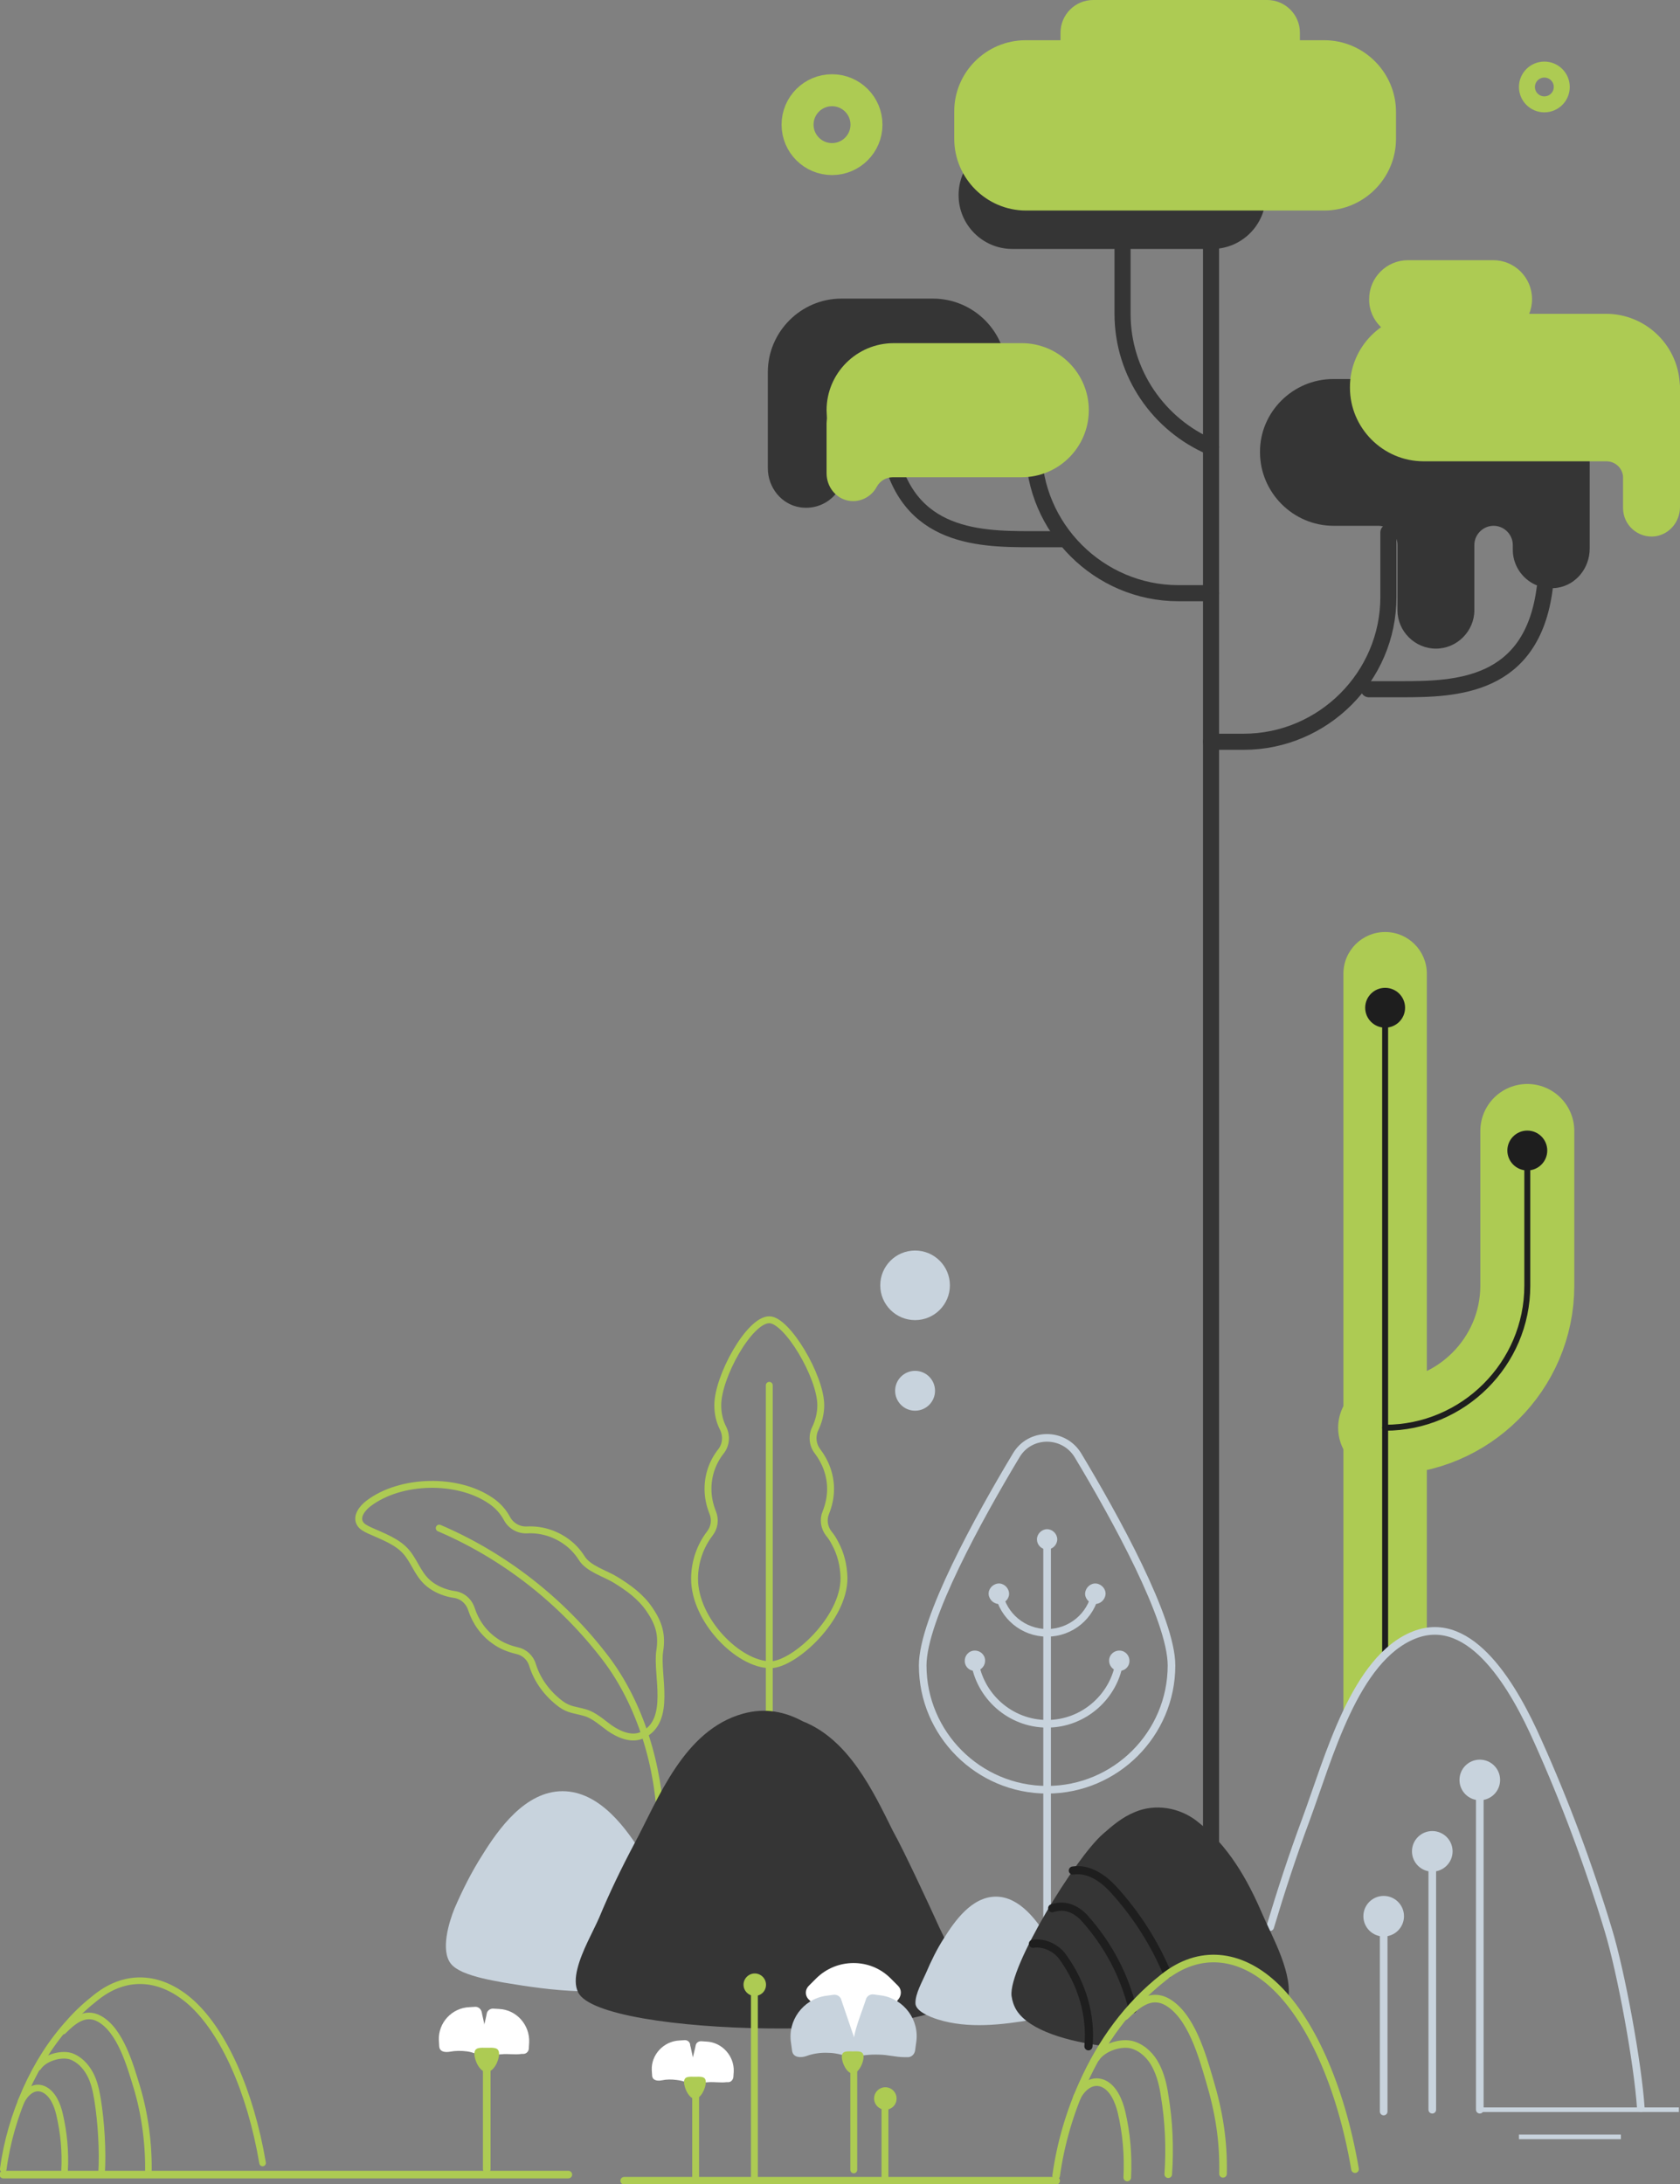 <svg width="410" height="533" viewBox="0 0 410 533" fill="none" xmlns="http://www.w3.org/2000/svg">
<rect x="0" y="0" width="410" height="533" fill="#808080" stroke="none"/>
<g clip-path="url(#clip0_725_5790)">
<path d="M295.551 461.456V47.667" stroke="#353535" stroke-width="3.928" stroke-miterlimit="10" stroke-linecap="round" stroke-linejoin="round"/>
<path d="M325.38 92.503H369.992C379.905 92.503 387.96 100.639 387.96 110.456C387.96 110.633 387.96 110.81 387.96 110.898C387.96 111.075 387.96 111.252 387.96 111.34V133.891C387.96 138.578 384.685 142.735 380.082 143.442C374.24 144.327 369.195 139.816 369.195 134.156V133.007C369.195 130.442 367.071 128.32 364.504 128.32C361.937 128.32 359.812 130.442 359.812 133.007V148.925C359.812 154.054 355.564 158.299 350.43 158.299C345.296 158.299 341.047 154.054 341.047 148.925V133.007C341.047 130.442 338.923 128.32 336.356 128.32H325.469C315.555 128.32 307.5 120.184 307.5 110.367C307.412 100.639 315.467 92.503 325.38 92.503Z" fill="#353535"/>
<path d="M347.332 76.585H391.943C401.414 76.585 409.204 83.925 409.912 93.211C409.912 93.476 410 93.83 410 94.184V94.626V123.721C410 127.258 407.522 130.354 403.981 130.884C399.733 131.415 396.103 128.143 396.103 123.986V116.558C396.103 114.347 394.245 112.578 392.032 112.578H347.42C337.507 112.578 329.452 104.442 329.452 94.626C329.363 84.721 337.418 76.585 347.332 76.585Z" fill="#ADCB53"/>
<path d="M295.551 181.027H303.517C322.902 181.027 338.834 165.109 338.834 145.741V129.912" stroke="#353535" stroke-width="3.928" stroke-miterlimit="10" stroke-linecap="round" stroke-linejoin="round"/>
<path d="M334.055 168.204H342.021C355.298 168.204 373.886 167.762 376.984 143.531" stroke="#353535" stroke-width="3.928" stroke-miterlimit="10" stroke-linecap="round" stroke-linejoin="round"/>
<path d="M259.525 131.592H251.559C238.282 131.592 219.694 131.15 216.596 106.918" stroke="#353535" stroke-width="3.928" stroke-miterlimit="10" stroke-linecap="round" stroke-linejoin="round"/>
<path d="M273.953 60.755V76.585C273.953 91.177 282.893 103.735 295.551 109.129" stroke="#353535" stroke-width="3.928" stroke-miterlimit="10" stroke-linecap="round" stroke-linejoin="round"/>
<path d="M252.267 93.653V109.483C252.267 128.85 268.2 144.769 287.584 144.769H295.551" stroke="#353535" stroke-width="3.928" stroke-miterlimit="10" stroke-linecap="round" stroke-linejoin="round"/>
<path d="M227.66 72.871H205.354C195.441 72.871 187.386 81.007 187.386 90.823C187.386 91 187.386 91.177 187.386 91.265C187.386 91.442 187.386 91.619 187.386 91.707V114.258C187.386 118.946 190.661 123.102 195.264 123.809C201.106 124.694 206.151 120.184 206.151 114.524V113.374C206.151 110.809 208.275 108.687 210.842 108.687C213.409 108.687 227.66 108.687 227.66 108.687C237.574 108.687 245.628 100.551 245.628 90.735C245.628 80.918 237.574 72.871 227.66 72.871Z" fill="#353535"/>
<path d="M343.614 82.51H364.415C369.637 82.51 373.886 78.265 373.886 73.048V72.959C373.886 67.742 369.637 63.497 364.415 63.497H343.614C338.392 63.497 334.143 67.742 334.143 72.959V73.048C334.054 78.177 338.392 82.51 343.614 82.51Z" fill="#ADCB53"/>
<path d="M247.045 60.755H295.816C302.986 60.755 308.916 54.918 308.916 47.667V47.578C308.916 40.415 303.074 34.49 295.816 34.49H247.045C239.875 34.49 233.944 40.327 233.944 47.578V47.667C233.944 54.83 239.786 60.755 247.045 60.755Z" fill="#353535"/>
<path d="M250.319 9.816H258.817V7.959C258.817 3.626 262.357 0 266.783 0H309.27C313.607 0 317.237 3.537 317.237 7.959V9.816H323.167C332.815 9.816 340.693 17.687 340.693 27.326V33.871C340.693 43.51 332.815 51.381 323.167 51.381H250.408C240.76 51.381 232.882 43.51 232.882 33.871V27.326C232.794 17.687 240.671 9.816 250.319 9.816Z" fill="#ADCB53"/>
<path d="M201.725 100.109C201.725 91.088 209.072 83.748 218.1 83.748H249.346C258.375 83.748 265.721 91.088 265.721 100.109C265.721 109.129 258.375 116.469 249.346 116.469H218.1C218.012 116.469 218.012 116.469 217.923 116.469C216.242 116.469 214.737 117.354 213.94 118.857C212.701 121.156 210.045 122.66 207.213 122.218C203.938 121.687 201.725 118.769 201.725 115.497V103.293C201.725 102.85 201.814 102.408 201.814 102.054C201.814 101.435 201.725 100.816 201.725 100.109Z" fill="#ADCB53"/>
<path d="M376.896 25.469C379.242 25.469 381.144 23.569 381.144 21.224C381.144 18.88 379.242 16.98 376.896 16.98C374.549 16.98 372.647 18.88 372.647 21.224C372.647 23.569 374.549 25.469 376.896 25.469Z" stroke="#ADCB53" stroke-width="3.902" stroke-miterlimit="10"/>
<path d="M203.053 38.823C207.697 38.823 211.462 35.062 211.462 30.422C211.462 25.782 207.697 22.02 203.053 22.02C198.409 22.02 194.644 25.782 194.644 30.422C194.644 35.062 198.409 38.823 203.053 38.823Z" stroke="#ADCB53" stroke-width="7.804" stroke-miterlimit="10"/>
<path d="M129.94 406.272C129.409 404.503 127.904 403.177 126.133 402.823C124.275 402.381 122.416 401.673 120.823 400.524C117.99 398.578 116.043 395.748 115.069 392.742C114.45 390.796 112.856 389.381 110.82 389.116C108.962 388.85 107.014 388.143 105.333 386.993C102.146 384.782 101.526 381.687 99.314 378.946C97.101 376.204 93.206 374.878 90.108 373.463C89.223 373.02 88.249 372.578 87.807 371.694C86.921 370.014 88.426 368.068 89.931 366.918C97.72 360.993 111.706 360.639 119.849 366.299C121.531 367.449 122.858 368.952 123.744 370.633C124.717 372.401 126.576 373.463 128.612 373.374C131.798 373.197 135.073 374.082 137.906 376.027C139.588 377.177 140.915 378.592 141.978 380.272C143.571 382.837 147.643 383.986 150.121 385.49C153.308 387.435 156.406 389.646 158.53 392.83C160.831 396.191 161.628 399.02 161.008 402.912C160.123 408.748 164.106 419.98 156.76 423.429C154.193 424.667 151.095 423.34 148.793 421.748C146.934 420.422 144.987 418.565 142.686 417.946C140.561 417.327 138.88 417.327 136.932 415.912C133.48 413.347 131.09 409.986 129.94 406.272Z" stroke="#ADCB53" stroke-width="1.683" stroke-miterlimit="10" stroke-linecap="round" stroke-linejoin="round"/>
<path d="M107.191 372.932C123.124 379.742 137.198 390.796 147.731 404.592C156.317 415.823 160.92 431.299 161.185 445.361" stroke="#ADCB53" stroke-width="1.683" stroke-miterlimit="10" stroke-linecap="round" stroke-linejoin="round"/>
<path d="M203.761 376.558C205.177 379.122 205.885 381.952 205.974 385.048C206.062 395.041 193.759 406.272 188.005 406.272C180.216 406.272 169.506 395.395 169.506 385.313C169.506 381.156 170.922 377.265 173.223 374.259C174.374 372.755 174.64 370.898 173.932 369.129C173.223 367.361 172.781 365.415 172.781 363.381C172.781 359.932 173.932 356.748 175.967 354.184C177.207 352.592 177.384 350.469 176.499 348.612C175.613 346.932 175.171 344.986 175.171 342.952C175.171 335.966 182.872 322.082 187.74 322.082C192.077 322.082 200.309 335.966 200.309 342.952C200.309 344.986 199.778 346.932 198.981 348.612C198.096 350.381 198.273 352.592 199.512 354.184C201.46 356.748 202.699 359.932 202.699 363.381C202.699 365.415 202.256 367.361 201.548 369.129C200.84 370.81 201.106 372.755 202.256 374.259C202.787 374.878 203.318 375.673 203.761 376.558Z" stroke="#ADCB53" stroke-width="1.683" stroke-miterlimit="10" stroke-linecap="round" stroke-linejoin="round"/>
<path d="M187.74 338.088V438.197" stroke="#ADCB53" stroke-width="1.683" stroke-miterlimit="10" stroke-linecap="round" stroke-linejoin="round"/>
<path d="M110.024 479.231C110.732 480.116 111.794 480.735 112.945 481.265C116.043 482.592 119.495 483.211 122.859 483.83C134.897 485.864 147.643 487.456 159.15 483.741C162.159 482.769 167.824 480.646 167.736 477.374C167.647 473.837 165.169 469.327 163.752 466.054C161.805 461.544 159.592 457.034 156.937 452.789C153.042 446.51 146.492 437.136 137.286 437.136C128.169 437.136 121.619 446.422 117.725 452.701C115.069 456.857 112.856 461.279 110.909 465.789C109.581 469.061 107.457 475.959 110.024 479.231Z" fill="#C8D3DD"/>
<path d="M233.944 481.531C232.882 477.197 230.05 472.333 228.633 469.061C227.483 466.497 220.579 451.551 217.923 446.864C213.055 437.048 207.124 424.49 195.883 420.068C191.634 417.769 186.766 416.707 181.367 418.211C166.85 422.19 160.654 439.082 154.901 449.782C151.714 455.796 148.793 461.809 146.226 468C144.81 471.272 141.977 476.136 140.915 480.469C140.384 482.592 140.296 484.626 141.092 486.218C146.403 497.272 228.456 498.333 233.856 487.279C234.564 485.687 234.475 483.653 233.944 481.531Z" fill="#353535"/>
<path d="M260.499 489.844C260.056 490.374 259.348 490.816 258.64 491.17C256.604 492.054 254.391 492.408 252.267 492.85C244.478 494.177 236.334 495.15 228.899 492.85C226.952 492.231 223.323 490.816 223.411 488.782C223.411 486.483 225.093 483.565 225.978 481.531C227.217 478.612 228.634 475.694 230.404 472.952C232.971 468.884 237.131 462.871 243.062 462.871C248.903 462.871 253.152 468.884 255.631 472.864C257.312 475.605 258.729 478.435 259.968 481.265C260.764 483.299 262.181 487.721 260.499 489.844Z" fill="#C8D3DD"/>
<path d="M372.735 276.007V313.769C372.735 332.871 357.068 348.435 338.038 348.435" stroke="#ADCB53" stroke-width="22.934" stroke-miterlimit="10" stroke-linecap="round" stroke-linejoin="round"/>
<path d="M335.205 406.803C338.126 402.469 342.729 399.728 347.863 398.844C347.951 398.844 348.128 398.844 348.217 398.755V237.626C348.217 232.054 343.703 227.456 338.038 227.456C332.461 227.456 327.858 231.966 327.858 237.626V420.687C328.124 420.156 328.389 419.626 328.655 419.184C329.983 414.673 332.638 410.517 335.205 406.803Z" fill="#ADCB53"/>
<path d="M372.735 280.605V313.769C372.735 332.871 357.068 348.435 338.038 348.435" stroke="#1E1E1E" stroke-width="1.453" stroke-linecap="round" stroke-linejoin="round"/>
<path d="M372.735 285.646C375.424 285.646 377.604 283.469 377.604 280.782C377.604 278.096 375.424 275.918 372.735 275.918C370.047 275.918 367.867 278.096 367.867 280.782C367.867 283.469 370.047 285.646 372.735 285.646Z" fill="#1E1E1E"/>
<path d="M338.038 245.673V403.796" stroke="#1E1E1E" stroke-width="1.453" stroke-linecap="round" stroke-linejoin="round"/>
<path d="M338.038 250.803C340.726 250.803 342.906 248.625 342.906 245.939C342.906 243.252 340.726 241.075 338.038 241.075C335.349 241.075 333.169 243.252 333.169 245.939C333.169 248.625 335.349 250.803 338.038 250.803Z" fill="#1E1E1E"/>
<path d="M309.979 470.299C312.634 461.456 315.466 452.789 318.653 444.211C324.318 428.912 330.602 404.769 345.119 399.02C359.193 393.449 369.726 412.374 375.302 424.932C381.941 439.701 387.694 455.088 392.474 470.918C395.661 481.354 399.732 503.639 400.44 514.517" stroke="#C8D3DD" stroke-width="1.861" stroke-miterlimit="10" stroke-linecap="round" stroke-linejoin="round"/>
<path d="M361.14 514.871V434.129" stroke="#C8D3DD" stroke-width="1.861" stroke-linecap="round" stroke-linejoin="round"/>
<path d="M366.097 434.395C366.097 431.653 363.884 429.442 361.14 429.442C358.396 429.442 356.183 431.653 356.183 434.395C356.183 437.136 358.396 439.347 361.14 439.347C363.884 439.347 366.097 437.136 366.097 434.395Z" fill="#C8D3DD"/>
<path d="M337.684 515.313V467.469" stroke="#C8D3DD" stroke-width="1.861" stroke-linecap="round" stroke-linejoin="round"/>
<path d="M337.683 472.599C340.421 472.599 342.64 470.381 342.64 467.646C342.64 464.911 340.421 462.694 337.683 462.694C334.946 462.694 332.727 464.911 332.727 467.646C332.727 470.381 334.946 472.599 337.683 472.599Z" fill="#C8D3DD"/>
<path d="M349.545 514.871V451.551" stroke="#C8D3DD" stroke-width="1.861" stroke-linecap="round" stroke-linejoin="round"/>
<path d="M349.545 456.769C352.282 456.769 354.502 454.551 354.502 451.816C354.502 449.081 352.282 446.864 349.545 446.864C346.807 446.864 344.588 449.081 344.588 451.816C344.588 454.551 346.807 456.769 349.545 456.769Z" fill="#C8D3DD"/>
<path d="M225.181 406.449C225.181 423.163 238.812 436.782 255.542 436.782C272.271 436.782 285.902 423.163 285.902 406.449C285.902 395.129 272.094 370.19 263.065 355.156C259.613 349.497 251.382 349.497 248.018 355.156C238.989 370.19 225.181 395.129 225.181 406.449Z" stroke="#C8D3DD" stroke-width="1.861" stroke-miterlimit="10" stroke-linecap="round" stroke-linejoin="round"/>
<path d="M243.769 388.85C244.831 394.333 249.7 398.49 255.542 398.49C261.383 398.49 266.252 394.333 267.314 388.85" stroke="#C8D3DD" stroke-width="1.861" stroke-linecap="round" stroke-linejoin="round"/>
<path d="M241.291 389.204C241.114 387.878 242.176 386.639 243.504 386.463C244.831 386.286 246.071 387.347 246.248 388.673C246.425 390 245.363 391.238 244.035 391.415C242.707 391.592 241.468 390.531 241.291 389.204Z" fill="#C8D3DD"/>
<path d="M269.793 389.204C269.97 387.878 268.907 386.639 267.58 386.463C266.252 386.286 265.013 387.347 264.836 388.673C264.659 390 265.721 391.238 267.049 391.415C268.376 391.592 269.616 390.531 269.793 389.204Z" fill="#C8D3DD"/>
<path d="M237.839 405.211C238.99 413.878 246.513 420.687 255.542 420.687C264.57 420.687 272.094 413.878 273.245 405.211" stroke="#C8D3DD" stroke-width="1.861" stroke-linecap="round" stroke-linejoin="round"/>
<path d="M235.449 405.476C235.36 404.15 236.334 402.912 237.75 402.823C239.078 402.735 240.317 403.707 240.406 405.122C240.494 406.449 239.521 407.687 238.104 407.776C236.688 407.864 235.537 406.891 235.449 405.476Z" fill="#C8D3DD"/>
<path d="M275.635 405.476C275.723 404.15 274.75 402.912 273.333 402.823C272.006 402.735 270.766 403.707 270.678 405.122C270.589 406.449 271.563 407.687 272.979 407.776C274.396 407.864 275.546 406.891 275.635 405.476Z" fill="#C8D3DD"/>
<path d="M255.542 375.497V471.007" stroke="#C8D3DD" stroke-width="1.861" stroke-linecap="round" stroke-linejoin="round"/>
<path d="M253.063 375.673C253.063 374.347 254.214 373.197 255.542 373.197C256.87 373.197 258.02 374.347 258.02 375.673C258.02 377 256.87 378.15 255.542 378.15C254.126 378.15 253.063 377 253.063 375.673Z" fill="#C8D3DD"/>
<path d="M269.173 447.571C271.475 445.537 273.864 443.503 276.874 442.265C282.008 440.054 287.85 441.204 291.921 444.299C299.799 450.313 304.49 458.803 308.031 467.027C310.421 472.599 315.909 482.061 314.227 488.694C307.854 480.912 297.852 475.429 288.027 479.85C281.919 482.592 275.281 488.163 272.36 494.707C272.094 494.973 271.917 495.238 271.74 495.503C271.032 496.741 270.412 498.068 269.793 499.395C260.676 498.245 251.293 495.592 248.107 490.639C247.399 489.49 247.044 488.34 246.867 487.102C246.071 480.116 262.446 453.408 269.173 447.571Z" fill="#353535"/>
<path d="M252.09 474.367C254.922 473.925 257.843 475.517 259.26 477.462C264.039 484.007 266.341 491.789 265.633 499.394" stroke="#1E1E1E" stroke-width="1.989" stroke-miterlimit="10" stroke-linecap="round" stroke-linejoin="round"/>
<path d="M276.431 490.374C274.484 482.327 270.59 474.721 264.659 468.088C263.685 467.027 262.358 466.054 260.941 465.612C259.525 465.17 258.197 465.258 256.781 465.701" stroke="#1E1E1E" stroke-width="1.989" stroke-miterlimit="10" stroke-linecap="round" stroke-linejoin="round"/>
<path d="M284.929 481.796C281.83 474.367 277.405 467.292 271.563 460.925C269.173 458.36 265.632 455.884 261.826 456.503" stroke="#1E1E1E" stroke-width="1.989" stroke-miterlimit="10" stroke-linecap="round" stroke-linejoin="round"/>
<path d="M223.322 344.279C226.011 344.279 228.191 342.101 228.191 339.415C228.191 336.729 226.011 334.551 223.322 334.551C220.634 334.551 218.454 336.729 218.454 339.415C218.454 342.101 220.634 344.279 223.322 344.279Z" fill="#C8D3DD"/>
<path d="M223.323 322.17C228.016 322.17 231.82 318.369 231.82 313.68C231.82 308.991 228.016 305.19 223.323 305.19C218.63 305.19 214.825 308.991 214.825 313.68C214.825 318.369 218.63 322.17 223.323 322.17Z" fill="#C8D3DD"/>
<path d="M138.702 530.701H0.797" stroke="#ADCB53" stroke-width="1.855" stroke-miterlimit="10" stroke-linecap="round" stroke-linejoin="round"/>
<path d="M184.11 531.762V484.272" stroke="#ADCB53" stroke-width="1.675" stroke-linecap="round" stroke-linejoin="round"/>
<path d="M186.943 484.361C186.943 482.857 185.704 481.619 184.199 481.619C182.694 481.619 181.455 482.857 181.455 484.361C181.455 485.864 182.694 487.102 184.199 487.102C185.704 487.102 186.943 485.952 186.943 484.361Z" fill="#ADCB53"/>
<path d="M215.976 531.762V512.041" stroke="#ADCB53" stroke-width="1.675" stroke-linecap="round" stroke-linejoin="round"/>
<path d="M218.808 512.129C218.808 510.626 217.569 509.388 216.064 509.388C214.56 509.388 213.32 510.626 213.32 512.129C213.32 513.633 214.56 514.871 216.064 514.871C217.569 514.871 218.808 513.721 218.808 512.129Z" fill="#ADCB53"/>
<path d="M169.771 532.204V503.551" stroke="#ADCB53" stroke-width="1.675" stroke-miterlimit="10" stroke-linecap="round" stroke-linejoin="round"/>
<path d="M208.363 529.551V500.81" stroke="#ADCB53" stroke-width="1.675" stroke-miterlimit="10" stroke-linecap="round" stroke-linejoin="round"/>
<path d="M197.742 488.34C197.565 488.163 197.388 487.986 197.211 487.81C196.414 486.837 196.503 485.51 197.388 484.626L199.158 482.857C204.203 477.816 212.435 477.816 217.392 482.857L219.162 484.626C220.047 485.51 220.047 486.837 219.339 487.81C219.162 487.986 218.985 488.252 218.897 488.429C217.658 490.109 215.799 490.905 214.205 492.32C212.17 494.265 211.373 497.272 208.806 498.687C205.708 500.367 203.938 497.98 202.522 495.415C201.548 493.735 200.84 491.878 199.778 490.286C199.158 489.49 198.361 489.048 197.742 488.34Z" fill="white"/>
<path d="M207.833 502.225C210.045 501.606 212.258 501.34 214.471 501.429C216.595 501.429 218.631 502.048 220.756 502.048C220.933 502.048 221.11 502.048 221.375 502.048C222.349 502.136 223.146 501.429 223.323 500.456L223.588 498.51C224.473 493.027 220.667 487.898 215.268 487.014L213.32 486.748C212.347 486.572 211.462 487.191 211.285 488.075C211.196 488.252 211.196 488.429 211.108 488.606C210.399 490.728 209.514 492.939 208.895 495.15C208.275 497.361 208.01 499.66 207.833 501.959" fill="#C8D3DD"/>
<path d="M207.921 502.225C207.124 502.225 206.062 501.606 205.265 501.429C204.203 501.164 203.141 500.987 202.079 500.987C200.309 500.898 198.45 501.164 196.768 501.783C195.529 502.225 193.581 502.225 193.316 500.544L193.05 498.599C192.165 493.116 195.971 487.987 201.371 487.102L203.318 486.837C204.292 486.66 205.177 487.279 205.354 488.164C205.442 488.34 205.442 488.517 205.531 488.694L208.275 496.742C208.54 497.538 208.806 498.422 208.983 499.306C209.072 500.191 208.983 501.075 208.629 501.871C208.54 502.048 208.452 502.136 208.363 502.313C208.098 502.402 208.009 502.313 207.921 502.225Z" fill="#C8D3DD"/>
<path d="M205.442 501.959C205.442 500.456 206.682 500.633 208.098 500.633C209.514 500.633 210.753 500.456 210.753 501.959C210.753 503.463 209.514 506.027 208.098 506.027C206.682 506.027 205.442 503.463 205.442 501.959Z" fill="#ADCB53"/>
<path d="M118.787 529.374V503.993" stroke="#ADCB53" stroke-width="1.855" stroke-miterlimit="10" stroke-linecap="round" stroke-linejoin="round"/>
<path d="M117.371 502.49C118.964 501.871 120.734 501.429 122.416 501.34C124.009 501.163 125.691 501.517 127.284 501.252C127.461 501.252 127.55 501.252 127.727 501.252C128.435 501.252 129.055 500.633 129.055 499.925L129.143 498.422C129.32 494.177 126.045 490.463 121.797 490.286L120.292 490.197C119.584 490.197 118.876 490.728 118.787 491.435C118.787 491.612 118.699 491.701 118.699 491.878C118.344 493.646 117.813 495.327 117.548 497.095C117.194 498.864 117.282 500.633 117.282 502.401" fill="white"/>
<path d="M118.256 502.136C117.636 502.048 116.928 501.517 116.308 501.252C115.512 500.986 114.715 500.721 113.918 500.633C112.591 500.456 111.175 500.456 109.758 500.721C108.696 500.898 107.28 500.81 107.191 499.395L107.103 497.891C106.926 493.646 110.289 490.02 114.538 489.844L116.043 489.755C116.751 489.755 117.371 490.286 117.548 490.993C117.548 491.17 117.636 491.259 117.636 491.435L119.052 497.803C119.229 498.51 119.318 499.129 119.318 499.837C119.318 500.544 119.141 501.252 118.787 501.782C118.698 501.871 118.61 501.959 118.521 502.048C118.433 502.225 118.433 502.225 118.256 502.136Z" fill="white"/>
<path d="M115.777 501.252C115.777 499.571 117.105 499.748 118.787 499.748C120.469 499.748 121.796 499.571 121.796 501.252C121.796 502.932 120.469 505.673 118.787 505.673C117.194 505.762 115.777 502.932 115.777 501.252Z" fill="#ADCB53"/>
<path d="M168.355 509.211C169.86 508.68 171.364 508.238 172.958 508.15C174.462 508.061 175.879 508.326 177.295 508.15C177.472 508.15 177.561 508.15 177.738 508.15C178.357 508.15 178.888 507.619 178.977 506.911L179.065 505.585C179.242 501.782 176.233 498.422 172.427 498.245L171.099 498.156C170.391 498.156 169.86 498.599 169.771 499.218C169.771 499.394 169.683 499.483 169.683 499.66C169.329 501.252 168.886 502.755 168.621 504.347C168.355 505.939 168.355 507.531 168.355 509.122" fill="white"/>
<path d="M169.152 508.946C168.621 508.857 167.912 508.415 167.381 508.15C166.673 507.884 165.965 507.707 165.168 507.619C163.929 507.442 162.69 507.442 161.451 507.707C160.566 507.884 159.238 507.796 159.149 506.558L159.061 505.231C158.884 501.429 161.982 498.156 165.788 497.98L167.116 497.891C167.824 497.891 168.355 498.333 168.444 499.041C168.444 499.218 168.443 499.306 168.532 499.483L169.771 505.231C169.86 505.85 170.037 506.469 170.037 507C170.037 507.619 169.948 508.238 169.594 508.769C169.506 508.857 169.417 508.946 169.329 509.034C169.24 509.122 169.329 508.946 169.152 508.946Z" fill="white"/>
<path d="M166.938 508.15C166.938 506.646 168.178 506.823 169.594 506.823C171.01 506.823 172.249 506.646 172.249 508.15C172.249 509.653 171.01 512.218 169.594 512.218C168.178 512.218 166.938 509.565 166.938 508.15Z" fill="#ADCB53"/>
<path d="M257.755 530.966C258.817 523.272 261.03 515.667 264.216 508.592C268.819 498.333 275.192 489.49 283.955 482.592C292.718 475.605 302.543 476.843 310.687 484.272C319.715 492.497 327.239 509.034 330.691 529.374" stroke="#ADCB53" stroke-width="1.855" stroke-miterlimit="10" stroke-linecap="round" stroke-linejoin="round"/>
<path d="M262.8 511.864C263.951 509.565 266.252 507.354 269.085 508.415C271.74 509.476 273.068 512.837 273.688 515.401C274.927 520.619 275.369 526.014 275.104 531.408" stroke="#ADCB53" stroke-width="1.855" stroke-miterlimit="10" stroke-linecap="round" stroke-linejoin="round"/>
<path d="M267.492 502.224C269.173 499.66 273.776 498.156 276.609 499.129C278.999 499.925 280.946 501.871 282.097 504.17C283.247 506.381 283.867 508.945 284.221 511.422C285.283 517.789 285.549 524.245 285.106 530.612" stroke="#ADCB53" stroke-width="1.855" stroke-miterlimit="10" stroke-linecap="round" stroke-linejoin="round"/>
<path d="M274.573 492.054C277.405 489.313 280.68 486.306 284.752 488.517C290.682 491.789 293.426 501.694 295.197 507.707C297.498 515.401 298.649 522.476 298.472 530.524" stroke="#ADCB53" stroke-width="1.855" stroke-miterlimit="10" stroke-linecap="round" stroke-linejoin="round"/>
<path d="M152.334 532.204H257.755" stroke="#ADCB53" stroke-width="1.855" stroke-miterlimit="10" stroke-linecap="round" stroke-linejoin="round"/>
<path d="M361.051 514.871H409.734" stroke="#C8D3DD" stroke-width="1.122" stroke-miterlimit="10"/>
<path d="M395.572 521.503H370.699" stroke="#C8D3DD" stroke-width="1.122" stroke-miterlimit="10"/>
<path d="M0.797 529.374C1.682 522.653 3.629 516.109 6.373 509.918C9.117 503.816 12.569 498.333 16.995 493.469C18.942 491.258 21.155 489.224 23.545 487.367C31.157 481.354 39.655 482.415 46.736 488.782C54.525 495.857 61.075 510.184 64.085 527.871" stroke="#ADCB53" stroke-width="1.608" stroke-miterlimit="10" stroke-linecap="round" stroke-linejoin="round"/>
<path d="M5.134 512.837C6.196 510.803 8.143 508.857 10.533 509.83C12.835 510.803 13.985 513.633 14.516 515.932C15.579 520.442 16.021 525.129 15.755 529.816" stroke="#ADCB53" stroke-width="1.608" stroke-miterlimit="10" stroke-linecap="round" stroke-linejoin="round"/>
<path d="M9.294 504.524C10.71 502.313 14.693 501.075 17.172 501.782C19.296 502.49 20.889 504.17 21.951 506.116C23.014 508.061 23.456 510.272 23.81 512.395C24.695 517.878 25.138 524.952 24.784 530.524" stroke="#ADCB53" stroke-width="1.608" stroke-miterlimit="10" stroke-linecap="round" stroke-linejoin="round"/>
<path d="M15.401 495.68C17.791 493.293 20.712 490.728 24.253 492.674C29.387 495.503 31.777 504.082 33.37 509.299C35.406 516.02 36.379 523.626 36.202 530.612" stroke="#ADCB53" stroke-width="1.608" stroke-miterlimit="10" stroke-linecap="round" stroke-linejoin="round"/>
</g>
<defs>
<clipPath id="clip0_725_5790">
<rect width="410" height="533" fill="white"/>
</clipPath>
</defs>
</svg>

